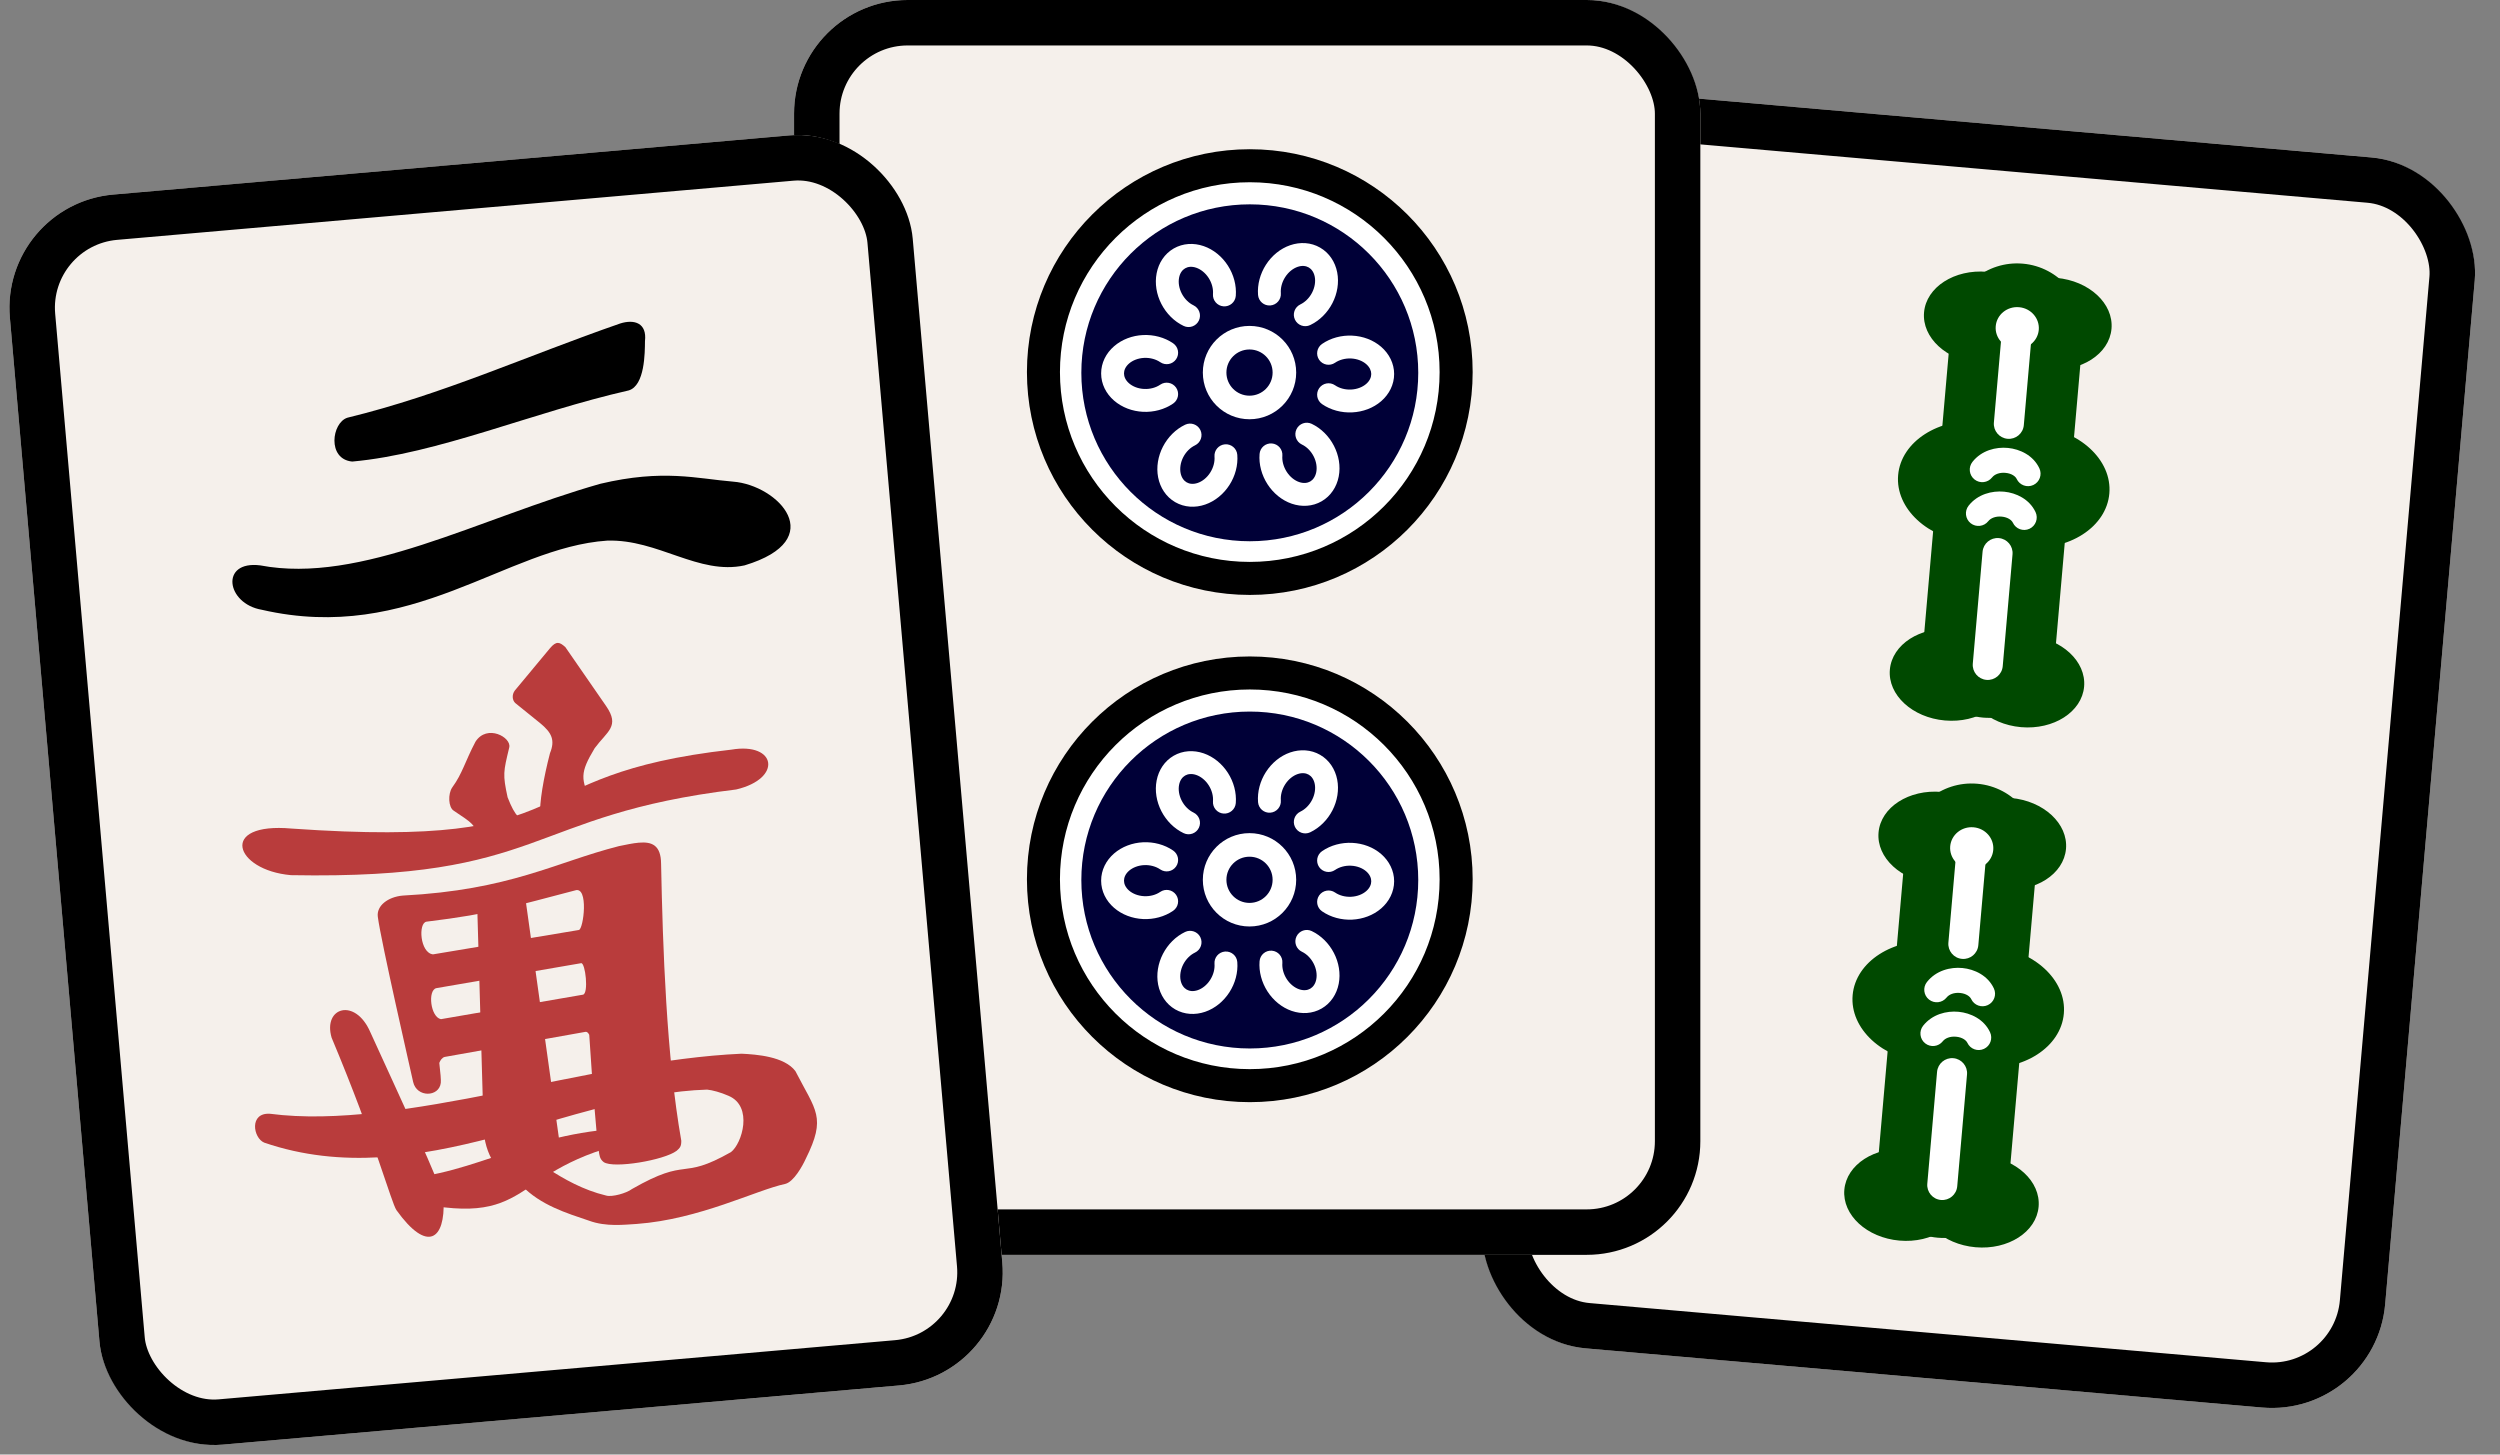 <svg width="110" height="64" viewBox="0 0 110 64" fill="none" xmlns="http://www.w3.org/2000/svg">
<rect x="0" y="0" width="110" height="64" fill="#808080" stroke="none"/>
<g clip-path="url(#clip0_330_3587)">
<path d="M104.678 6.957L74.477 4.315C71.445 4.05 68.772 6.293 68.507 9.325L64.656 53.348C64.39 56.38 66.633 59.053 69.665 59.318L99.866 61.961C102.898 62.226 105.571 59.983 105.836 56.951L109.688 12.927C109.953 9.896 107.71 7.223 104.678 6.957Z" fill="#F5F0EB"/>
<g clip-path="url(#clip1_330_3587)">
<path d="M87.081 15.982C88.516 16.108 89.759 15.309 89.856 14.199C89.953 13.088 88.868 12.086 87.433 11.96C85.998 11.835 84.755 12.633 84.658 13.744C84.561 14.855 85.646 15.857 87.081 15.982Z" fill="#004900"/>
<path d="M90.131 16.249C91.567 16.375 92.809 15.576 92.906 14.466C93.004 13.355 91.919 12.353 90.483 12.227C89.048 12.102 87.805 12.9 87.708 14.011C87.611 15.122 88.696 16.124 90.131 16.249Z" fill="#004900"/>
<path d="M85.577 31.701C87.012 31.827 88.254 31.029 88.352 29.918C88.449 28.807 87.364 27.805 85.929 27.679C84.493 27.554 83.251 28.352 83.154 29.463C83.056 30.574 84.141 31.576 85.577 31.701Z" fill="#004900"/>
<path fill-rule="evenodd" clip-rule="evenodd" d="M89.006 11.601C90.606 11.741 91.789 13.151 91.649 14.75L90.408 28.932C90.268 30.532 88.858 31.715 87.259 31.575C85.659 31.435 84.476 30.025 84.616 28.425L85.857 14.243C85.997 12.644 87.407 11.461 89.006 11.601Z" fill="#004900"/>
<path d="M88.926 31.995C90.362 32.12 91.604 31.322 91.701 30.211C91.798 29.1 90.713 28.098 89.278 27.972C87.843 27.847 86.6 28.645 86.503 29.756C86.406 30.867 87.491 31.869 88.926 31.995Z" fill="#004900"/>
<path d="M89.125 24.086C91.032 24.253 92.682 23.192 92.811 21.716C92.94 20.241 91.499 18.909 89.592 18.742C87.686 18.575 86.035 19.636 85.906 21.112C85.777 22.587 87.218 23.919 89.125 24.086Z" fill="#004900"/>
<path d="M86.737 23.877C88.644 24.044 90.294 22.983 90.424 21.507C90.553 20.032 89.112 18.7 87.205 18.533C85.298 18.367 83.647 19.427 83.518 20.903C83.389 22.379 84.83 23.71 86.737 23.877Z" fill="#004900"/>
<path fill-rule="evenodd" clip-rule="evenodd" d="M88.796 14.004C89.16 14.036 89.429 14.357 89.397 14.721L89.048 18.706C89.017 19.07 88.696 19.339 88.332 19.307C87.968 19.275 87.699 18.954 87.731 18.591L88.08 14.605C88.111 14.242 88.432 13.973 88.796 14.004Z" fill="white"/>
<path fill-rule="evenodd" clip-rule="evenodd" d="M87.95 23.676C88.314 23.708 88.583 24.028 88.551 24.392L88.12 29.314C88.088 29.677 87.768 29.947 87.404 29.915C87.04 29.883 86.771 29.562 86.803 29.198L87.233 24.277C87.265 23.913 87.586 23.644 87.95 23.676Z" fill="white"/>
<path d="M88.678 15.348C89.201 15.394 89.661 15.021 89.706 14.515C89.75 14.009 89.362 13.562 88.839 13.517C88.316 13.471 87.856 13.844 87.812 14.35C87.767 14.855 88.156 15.303 88.678 15.348Z" fill="white"/>
<path fill-rule="evenodd" clip-rule="evenodd" d="M88.076 22.731C87.808 22.706 87.591 22.797 87.484 22.932C87.296 23.171 86.949 23.211 86.71 23.023C86.472 22.834 86.431 22.488 86.619 22.249C87.018 21.744 87.648 21.583 88.182 21.634C88.709 21.685 89.298 21.962 89.565 22.534C89.693 22.809 89.574 23.137 89.298 23.266C89.022 23.395 88.694 23.275 88.566 22.999C88.514 22.889 88.35 22.758 88.076 22.731Z" fill="white"/>
<path fill-rule="evenodd" clip-rule="evenodd" d="M88.244 20.806C87.976 20.78 87.759 20.871 87.653 21.006C87.464 21.245 87.118 21.286 86.879 21.097C86.64 20.909 86.599 20.562 86.788 20.323C87.186 19.818 87.817 19.657 88.35 19.709C88.877 19.76 89.466 20.036 89.733 20.608C89.862 20.884 89.742 21.212 89.467 21.34C89.191 21.469 88.863 21.349 88.734 21.074C88.683 20.963 88.518 20.832 88.244 20.806Z" fill="white"/>
<path d="M85.079 38.867C86.514 38.992 87.757 38.194 87.854 37.083C87.951 35.972 86.866 34.97 85.431 34.845C83.995 34.719 82.753 35.518 82.656 36.628C82.559 37.739 83.644 38.741 85.079 38.867Z" fill="#004900"/>
<path d="M88.129 39.134C89.565 39.259 90.807 38.461 90.904 37.35C91.001 36.239 89.916 35.237 88.481 35.111C87.046 34.986 85.803 35.785 85.706 36.895C85.609 38.006 86.694 39.008 88.129 39.134Z" fill="#004900"/>
<path d="M83.575 54.586C85.01 54.712 86.252 53.913 86.35 52.802C86.447 51.691 85.362 50.689 83.926 50.564C82.491 50.438 81.249 51.237 81.151 52.347C81.054 53.458 82.139 54.46 83.575 54.586Z" fill="#004900"/>
<path fill-rule="evenodd" clip-rule="evenodd" d="M87.004 34.485C88.603 34.625 89.787 36.035 89.647 37.634L88.406 51.817C88.266 53.416 86.856 54.599 85.257 54.459C83.657 54.319 82.474 52.909 82.614 51.31L83.855 37.128C83.995 35.528 85.405 34.345 87.004 34.485Z" fill="#004900"/>
<path d="M86.924 54.879C88.359 55.005 89.602 54.206 89.699 53.095C89.796 51.984 88.711 50.982 87.276 50.857C85.84 50.731 84.598 51.53 84.501 52.641C84.404 53.751 85.489 54.753 86.924 54.879Z" fill="#004900"/>
<path d="M87.123 46.97C89.029 47.137 90.68 46.076 90.809 44.6C90.938 43.125 89.497 41.794 87.59 41.627C85.683 41.46 84.033 42.521 83.904 43.996C83.775 45.472 85.216 46.803 87.123 46.97Z" fill="#004900"/>
<path d="M84.735 46.761C86.642 46.928 88.292 45.867 88.421 44.392C88.55 42.916 87.109 41.585 85.203 41.418C83.296 41.251 81.645 42.312 81.516 43.787C81.387 45.263 82.828 46.594 84.735 46.761Z" fill="#004900"/>
<path fill-rule="evenodd" clip-rule="evenodd" d="M86.794 36.889C87.158 36.921 87.427 37.241 87.395 37.605L87.046 41.59C87.014 41.954 86.694 42.223 86.33 42.191C85.966 42.16 85.697 41.839 85.729 41.475L86.077 37.49C86.109 37.126 86.43 36.857 86.794 36.889Z" fill="white"/>
<path fill-rule="evenodd" clip-rule="evenodd" d="M85.948 46.56C86.311 46.592 86.581 46.913 86.549 47.276L86.118 52.198C86.086 52.562 85.766 52.831 85.402 52.799C85.038 52.767 84.769 52.447 84.801 52.083L85.231 47.161C85.263 46.797 85.584 46.528 85.948 46.56Z" fill="white"/>
<path d="M86.676 38.233C87.199 38.279 87.659 37.906 87.703 37.4C87.748 36.894 87.36 36.447 86.837 36.401C86.314 36.355 85.854 36.728 85.809 37.234C85.765 37.74 86.153 38.187 86.676 38.233Z" fill="white"/>
<path fill-rule="evenodd" clip-rule="evenodd" d="M86.073 45.616C85.805 45.59 85.588 45.681 85.482 45.816C85.294 46.055 84.947 46.096 84.708 45.907C84.469 45.719 84.429 45.372 84.617 45.133C85.016 44.629 85.646 44.467 86.179 44.519C86.706 44.57 87.296 44.846 87.562 45.418C87.691 45.694 87.572 46.022 87.296 46.15C87.02 46.279 86.692 46.16 86.564 45.884C86.512 45.774 86.347 45.642 86.073 45.616Z" fill="white"/>
<path fill-rule="evenodd" clip-rule="evenodd" d="M86.242 43.69C85.974 43.664 85.757 43.756 85.651 43.89C85.462 44.129 85.116 44.17 84.877 43.981C84.638 43.793 84.597 43.446 84.786 43.208C85.184 42.703 85.815 42.541 86.348 42.593C86.875 42.644 87.464 42.92 87.731 43.492C87.86 43.768 87.74 44.096 87.464 44.224C87.189 44.353 86.861 44.234 86.732 43.958C86.681 43.848 86.516 43.717 86.242 43.69Z" fill="white"/>
</g>
</g>
<rect x="70.508" y="4.972" width="37.876" height="53.213" rx="4" transform="rotate(5 70.508 4.972)" stroke="black" stroke-width="2"/>
<g clip-path="url(#clip2_330_3587)">
<path d="M70.153 0H39.836C36.793 0 34.325 2.467 34.325 5.511V49.703C34.325 52.746 36.793 55.213 39.836 55.213H70.153C73.196 55.213 75.663 52.746 75.663 49.703V5.511C75.663 2.467 73.196 0 70.153 0Z" fill="#F5F0EB"/>
<path d="M54.991 25.451C60.005 25.451 64.07 21.386 64.07 16.372C64.07 11.357 60.005 7.292 54.991 7.292C49.977 7.292 45.912 11.357 45.912 16.372C45.912 21.386 49.977 25.451 54.991 25.451Z" fill="white"/>
<path fill-rule="evenodd" clip-rule="evenodd" d="M54.991 8.019C50.378 8.019 46.638 11.758 46.638 16.372C46.638 20.985 50.378 24.724 54.991 24.724C59.604 24.724 63.343 20.985 63.343 16.372C63.343 11.758 59.604 8.019 54.991 8.019ZM45.185 16.372C45.185 10.956 49.575 6.566 54.991 6.566C60.407 6.566 64.797 10.956 64.797 16.372C64.797 21.787 60.407 26.177 54.991 26.177C49.575 26.177 45.185 21.787 45.185 16.372Z" fill="black"/>
<path d="M54.991 23.815C59.084 23.815 62.403 20.496 62.403 16.403C62.403 12.309 59.084 8.991 54.991 8.991C50.897 8.991 47.579 12.309 47.579 16.403C47.579 20.496 50.897 23.815 54.991 23.815Z" fill="#000037"/>
<path fill-rule="evenodd" clip-rule="evenodd" d="M51.049 15.935C50.863 15.808 50.61 15.735 50.342 15.747C50.074 15.76 49.838 15.857 49.678 15.995C49.521 16.132 49.456 16.29 49.456 16.431C49.456 16.571 49.521 16.73 49.678 16.866C49.838 17.005 50.074 17.102 50.342 17.114C50.61 17.127 50.863 17.054 51.049 16.926C51.278 16.769 51.591 16.827 51.749 17.056C51.906 17.285 51.848 17.598 51.619 17.756C51.238 18.018 50.764 18.142 50.294 18.12C49.824 18.097 49.366 17.928 49.018 17.626C48.667 17.322 48.45 16.897 48.45 16.431C48.45 15.965 48.667 15.54 49.018 15.236C49.366 14.934 49.824 14.764 50.294 14.742C50.764 14.72 51.238 14.844 51.619 15.106C51.848 15.264 51.906 15.577 51.749 15.806C51.591 16.035 51.278 16.093 51.049 15.935Z" fill="white"/>
<path fill-rule="evenodd" clip-rule="evenodd" d="M52.58 19.596C52.376 19.693 52.187 19.876 52.063 20.114C51.941 20.353 51.906 20.605 51.946 20.813C51.986 21.018 52.091 21.153 52.212 21.223C52.334 21.294 52.504 21.317 52.7 21.249C52.901 21.18 53.102 21.024 53.247 20.798C53.392 20.572 53.456 20.316 53.438 20.091C53.416 19.814 53.623 19.572 53.9 19.55C54.177 19.528 54.419 19.735 54.441 20.012C54.478 20.473 54.349 20.946 54.094 21.342C53.839 21.738 53.464 22.05 53.029 22.2C52.59 22.352 52.113 22.328 51.709 22.095C51.306 21.862 51.047 21.461 50.958 21.005C50.87 20.553 50.953 20.072 51.169 19.653C51.385 19.235 51.729 18.886 52.147 18.687C52.398 18.568 52.698 18.674 52.818 18.925C52.937 19.176 52.831 19.476 52.58 19.596Z" fill="white"/>
<path fill-rule="evenodd" clip-rule="evenodd" d="M56.424 20.053C56.406 20.278 56.47 20.533 56.615 20.759C56.76 20.985 56.961 21.141 57.162 21.21C57.359 21.278 57.528 21.255 57.65 21.185C57.771 21.115 57.876 20.979 57.916 20.775C57.956 20.567 57.922 20.314 57.799 20.076C57.676 19.837 57.486 19.654 57.282 19.558C57.032 19.438 56.925 19.138 57.045 18.887C57.164 18.636 57.465 18.529 57.715 18.649C58.133 18.848 58.477 19.196 58.693 19.615C58.909 20.033 58.992 20.514 58.904 20.967C58.816 21.422 58.556 21.823 58.153 22.056C57.75 22.289 57.273 22.313 56.834 22.162C56.398 22.012 56.023 21.699 55.768 21.303C55.514 20.907 55.384 20.435 55.421 19.974C55.443 19.697 55.685 19.49 55.962 19.512C56.239 19.534 56.446 19.776 56.424 20.053Z" fill="white"/>
<path fill-rule="evenodd" clip-rule="evenodd" d="M58.742 16.952C58.928 17.08 59.181 17.153 59.449 17.14C59.717 17.127 59.953 17.031 60.113 16.892C60.27 16.756 60.335 16.597 60.335 16.457C60.335 16.316 60.27 16.158 60.113 16.021C59.953 15.882 59.717 15.786 59.449 15.773C59.181 15.761 58.928 15.834 58.742 15.961C58.513 16.119 58.2 16.061 58.042 15.832C57.885 15.603 57.943 15.289 58.172 15.132C58.553 14.87 59.027 14.745 59.497 14.768C59.967 14.79 60.425 14.959 60.773 15.261C61.123 15.566 61.342 15.991 61.342 16.457C61.342 16.922 61.123 17.348 60.773 17.652C60.425 17.954 59.967 18.123 59.497 18.145C59.027 18.168 58.553 18.044 58.172 17.782C57.943 17.624 57.885 17.311 58.042 17.082C58.2 16.853 58.513 16.795 58.742 16.952Z" fill="white"/>
<path fill-rule="evenodd" clip-rule="evenodd" d="M57.216 13.394C57.419 13.297 57.609 13.115 57.732 12.876C57.855 12.637 57.889 12.385 57.849 12.177C57.809 11.973 57.705 11.837 57.583 11.767C57.461 11.697 57.292 11.674 57.095 11.742C56.895 11.811 56.693 11.967 56.548 12.193C56.403 12.418 56.34 12.674 56.357 12.899C56.379 13.176 56.172 13.418 55.895 13.44C55.618 13.462 55.376 13.255 55.354 12.978C55.318 12.517 55.447 12.045 55.701 11.649C55.956 11.252 56.331 10.94 56.767 10.79C57.206 10.639 57.683 10.662 58.086 10.896C58.49 11.128 58.749 11.53 58.837 11.985C58.925 12.438 58.842 12.919 58.627 13.337C58.411 13.756 58.066 14.104 57.649 14.303C57.398 14.423 57.097 14.316 56.978 14.065C56.858 13.814 56.965 13.514 57.216 13.394Z" fill="white"/>
<path fill-rule="evenodd" clip-rule="evenodd" d="M53.371 12.937C53.389 12.713 53.326 12.457 53.181 12.231C53.035 12.005 52.834 11.849 52.634 11.78C52.437 11.712 52.267 11.735 52.146 11.806C52.024 11.876 51.919 12.011 51.88 12.216C51.839 12.424 51.874 12.676 51.997 12.915C52.12 13.153 52.31 13.336 52.513 13.433C52.764 13.553 52.87 13.853 52.751 14.104C52.631 14.355 52.331 14.461 52.08 14.341C51.663 14.143 51.318 13.794 51.102 13.376C50.886 12.957 50.804 12.476 50.892 12.024C50.98 11.568 51.239 11.167 51.642 10.934C52.046 10.701 52.523 10.677 52.962 10.829C53.397 10.979 53.773 11.291 54.027 11.687C54.282 12.083 54.411 12.556 54.375 13.017C54.353 13.294 54.11 13.501 53.833 13.479C53.556 13.457 53.349 13.214 53.371 12.937Z" fill="white"/>
<path fill-rule="evenodd" clip-rule="evenodd" d="M54.978 15.377C54.417 15.377 53.962 15.832 53.962 16.393C53.962 16.955 54.417 17.41 54.978 17.41C55.54 17.41 55.995 16.955 55.995 16.393C55.995 15.832 55.54 15.377 54.978 15.377ZM52.925 16.393C52.925 15.259 53.844 14.34 54.978 14.34C56.113 14.34 57.032 15.259 57.032 16.393C57.032 17.528 56.113 18.447 54.978 18.447C53.844 18.447 52.925 17.528 52.925 16.393Z" fill="white"/>
<path d="M54.991 47.769C60.005 47.769 64.07 43.704 64.07 38.69C64.07 33.675 60.005 29.61 54.991 29.61C49.977 29.61 45.912 33.675 45.912 38.69C45.912 43.704 49.977 47.769 54.991 47.769Z" fill="white"/>
<path fill-rule="evenodd" clip-rule="evenodd" d="M54.991 30.337C50.378 30.337 46.638 34.077 46.638 38.69C46.638 43.303 50.378 47.042 54.991 47.042C59.604 47.042 63.343 43.303 63.343 38.69C63.343 34.077 59.604 30.337 54.991 30.337ZM45.185 38.69C45.185 33.274 49.575 28.884 54.991 28.884C60.407 28.884 64.797 33.274 64.797 38.69C64.797 44.105 60.407 48.495 54.991 48.495C49.575 48.495 45.185 44.105 45.185 38.69Z" fill="black"/>
<path d="M54.991 46.133C59.084 46.133 62.403 42.814 62.403 38.721C62.403 34.627 59.084 31.309 54.991 31.309C50.897 31.309 47.579 34.627 47.579 38.721C47.579 42.814 50.897 46.133 54.991 46.133Z" fill="#000037"/>
<path fill-rule="evenodd" clip-rule="evenodd" d="M51.049 38.253C50.863 38.126 50.61 38.053 50.342 38.065C50.074 38.078 49.838 38.175 49.678 38.313C49.521 38.45 49.456 38.608 49.456 38.749C49.456 38.889 49.521 39.048 49.678 39.184C49.838 39.323 50.074 39.419 50.342 39.432C50.61 39.445 50.863 39.372 51.049 39.244C51.278 39.087 51.591 39.145 51.749 39.374C51.906 39.603 51.848 39.916 51.619 40.074C51.238 40.336 50.764 40.46 50.294 40.438C49.824 40.415 49.366 40.246 49.018 39.944C48.667 39.64 48.45 39.215 48.45 38.749C48.45 38.283 48.667 37.858 49.018 37.554C49.366 37.252 49.824 37.083 50.294 37.06C50.764 37.038 51.238 37.162 51.619 37.424C51.848 37.581 51.906 37.895 51.749 38.124C51.591 38.353 51.278 38.411 51.049 38.253Z" fill="white"/>
<path fill-rule="evenodd" clip-rule="evenodd" d="M52.58 41.914C52.376 42.011 52.187 42.194 52.063 42.432C51.941 42.671 51.906 42.923 51.946 43.131C51.986 43.336 52.091 43.471 52.212 43.541C52.334 43.611 52.504 43.635 52.7 43.567C52.901 43.498 53.102 43.342 53.247 43.116C53.392 42.89 53.456 42.634 53.438 42.409C53.416 42.132 53.623 41.89 53.9 41.868C54.177 41.846 54.419 42.053 54.441 42.33C54.478 42.791 54.349 43.264 54.094 43.66C53.839 44.056 53.464 44.368 53.029 44.518C52.59 44.669 52.113 44.646 51.709 44.413C51.306 44.18 51.047 43.779 50.958 43.323C50.87 42.871 50.953 42.389 51.169 41.971C51.385 41.553 51.729 41.204 52.147 41.005C52.398 40.886 52.698 40.992 52.818 41.243C52.937 41.494 52.831 41.794 52.58 41.914Z" fill="white"/>
<path fill-rule="evenodd" clip-rule="evenodd" d="M56.424 42.371C56.406 42.596 56.47 42.851 56.615 43.077C56.76 43.303 56.961 43.459 57.162 43.528C57.359 43.596 57.528 43.573 57.65 43.503C57.771 43.432 57.876 43.297 57.916 43.093C57.956 42.885 57.922 42.632 57.799 42.394C57.676 42.155 57.486 41.972 57.282 41.875C57.032 41.756 56.925 41.456 57.045 41.205C57.164 40.954 57.465 40.847 57.715 40.967C58.133 41.166 58.477 41.514 58.693 41.933C58.909 42.351 58.992 42.832 58.904 43.285C58.816 43.74 58.556 44.142 58.153 44.374C57.75 44.607 57.273 44.631 56.834 44.48C56.398 44.33 56.023 44.017 55.768 43.621C55.514 43.225 55.384 42.753 55.421 42.292C55.443 42.015 55.685 41.808 55.962 41.83C56.239 41.852 56.446 42.094 56.424 42.371Z" fill="white"/>
<path fill-rule="evenodd" clip-rule="evenodd" d="M58.742 39.27C58.928 39.398 59.181 39.471 59.449 39.458C59.717 39.445 59.953 39.349 60.113 39.21C60.27 39.074 60.335 38.915 60.335 38.775C60.335 38.634 60.27 38.476 60.113 38.339C59.953 38.2 59.717 38.104 59.449 38.091C59.181 38.078 58.928 38.151 58.742 38.279C58.513 38.437 58.2 38.379 58.042 38.15C57.885 37.921 57.943 37.607 58.172 37.45C58.553 37.188 59.027 37.063 59.497 37.086C59.967 37.108 60.425 37.277 60.773 37.579C61.123 37.884 61.342 38.309 61.342 38.775C61.342 39.24 61.123 39.666 60.773 39.97C60.425 40.272 59.967 40.441 59.497 40.464C59.027 40.486 58.553 40.361 58.172 40.099C57.943 39.942 57.885 39.629 58.042 39.4C58.2 39.171 58.513 39.113 58.742 39.27Z" fill="white"/>
<path fill-rule="evenodd" clip-rule="evenodd" d="M57.216 35.712C57.419 35.615 57.609 35.433 57.732 35.194C57.855 34.955 57.889 34.703 57.849 34.495C57.809 34.291 57.705 34.155 57.583 34.085C57.461 34.015 57.292 33.992 57.095 34.06C56.895 34.129 56.693 34.285 56.548 34.511C56.403 34.736 56.34 34.992 56.357 35.217C56.379 35.494 56.172 35.736 55.895 35.758C55.618 35.78 55.376 35.573 55.354 35.296C55.318 34.835 55.447 34.363 55.701 33.967C55.956 33.571 56.331 33.258 56.767 33.108C57.206 32.957 57.683 32.98 58.086 33.213C58.49 33.446 58.749 33.848 58.837 34.303C58.925 34.755 58.842 35.237 58.627 35.655C58.411 36.074 58.066 36.422 57.649 36.621C57.398 36.74 57.097 36.634 56.978 36.383C56.858 36.132 56.965 35.832 57.216 35.712Z" fill="white"/>
<path fill-rule="evenodd" clip-rule="evenodd" d="M53.371 35.255C53.389 35.031 53.326 34.775 53.181 34.549C53.035 34.323 52.834 34.167 52.634 34.098C52.437 34.03 52.267 34.053 52.146 34.123C52.024 34.194 51.919 34.329 51.88 34.533C51.839 34.741 51.874 34.994 51.997 35.233C52.12 35.471 52.31 35.654 52.513 35.751C52.764 35.87 52.87 36.171 52.751 36.422C52.631 36.673 52.331 36.779 52.08 36.659C51.663 36.461 51.318 36.112 51.102 35.694C50.886 35.275 50.804 34.794 50.892 34.342C50.98 33.886 51.239 33.485 51.642 33.252C52.046 33.019 52.523 32.995 52.962 33.147C53.397 33.297 53.773 33.609 54.027 34.005C54.282 34.401 54.411 34.874 54.375 35.335C54.353 35.612 54.11 35.819 53.833 35.797C53.556 35.775 53.349 35.532 53.371 35.255Z" fill="white"/>
<path fill-rule="evenodd" clip-rule="evenodd" d="M54.978 37.695C54.417 37.695 53.962 38.15 53.962 38.711C53.962 39.273 54.417 39.728 54.978 39.728C55.54 39.728 55.995 39.273 55.995 38.711C55.995 38.15 55.54 37.695 54.978 37.695ZM52.925 38.711C52.925 37.577 53.844 36.658 54.978 36.658C56.113 36.658 57.032 37.577 57.032 38.711C57.032 39.846 56.113 40.765 54.978 40.765C53.844 40.765 52.925 39.846 52.925 38.711Z" fill="white"/>
</g>
<rect x="35.939" y="1" width="37.876" height="53.213" rx="4" stroke="black" stroke-width="2"/>
<g clip-path="url(#clip3_330_3587)">
<path d="M35.08 5.928L4.879 8.57C1.847 8.835 -0.396 11.508 -0.131 14.54L3.721 58.564C3.986 61.596 6.659 63.838 9.691 63.573L39.892 60.931C42.924 60.666 45.166 57.993 44.901 54.961L41.05 10.937C40.784 7.905 38.111 5.663 35.08 5.928Z" fill="#F5F0EB"/>
<path fill-rule="evenodd" clip-rule="evenodd" d="M12.802 38.507C24.05 38.715 23.09 35.863 32.393 34.737C34.44 34.255 34.161 32.651 32.189 32.983C22.289 34.097 26.072 37.384 12.835 36.457C9.601 36.167 10.31 38.289 12.802 38.507Z" fill="#B93C3C"/>
<path fill-rule="evenodd" clip-rule="evenodd" d="M22.407 32.887C22.513 32.444 21.431 31.846 20.922 32.633C20.464 33.5 20.351 34.028 19.897 34.65C19.705 34.931 19.725 35.519 19.962 35.669C20.853 36.277 20.747 36.13 21.366 37.177L23.604 36.786C22.805 35.906 22.694 35.999 22.334 35.08C22.116 34.067 22.147 33.971 22.407 32.887Z" fill="#B93C3C"/>
<path fill-rule="evenodd" clip-rule="evenodd" d="M24.874 28.471C24.626 28.253 24.483 28.181 24.192 28.531L22.651 30.385C22.518 30.563 22.536 30.805 22.67 30.933L23.762 31.815C24.281 32.24 24.432 32.566 24.199 33.142C23.916 34.23 23.727 35.325 23.767 35.913L26.059 35.327C25.53 34.287 25.515 34.007 26.165 32.922C26.715 32.174 27.291 31.964 26.666 31.062L24.874 28.471Z" fill="#B93C3C"/>
<path fill-rule="evenodd" clip-rule="evenodd" d="M28.106 37.078C27.844 37.101 27.547 37.166 27.235 37.229C24.423 37.944 22.466 39.158 17.714 39.406C17.073 39.465 16.558 39.85 16.624 40.341C16.765 41.423 18.067 47.093 18.178 47.605C18.334 48.301 19.32 48.278 19.395 47.647C19.409 47.531 19.381 47.21 19.329 46.768C19.378 46.637 19.463 46.533 19.562 46.506L25.769 45.4C25.833 45.395 25.886 45.45 25.927 45.533C26.071 47.743 26.233 49.903 26.347 50.654C26.375 50.82 26.382 50.996 26.562 51.132C26.989 51.43 29.222 51.05 29.772 50.635C29.923 50.503 29.977 50.442 29.977 50.194C29.325 46.49 29.162 41.722 29.088 38.005C29.082 37.181 28.68 37.028 28.106 37.078ZM25.304 39.178C25.912 38.971 25.678 40.897 25.467 40.92L19.052 41.992C18.479 41.929 18.391 40.604 18.769 40.553C21.685 40.199 22.663 39.861 25.304 39.178ZM25.57 42.38C25.756 42.349 25.911 43.721 25.649 43.766L19.402 44.843C18.941 44.756 18.809 43.571 19.197 43.479L25.57 42.38Z" fill="#B93C3C"/>
<path fill-rule="evenodd" clip-rule="evenodd" d="M23.095 39.374L20.99 39.629L21.279 49.623C21.295 50.76 21.97 51.842 22.712 51.794L24.707 50.895L23.095 39.374Z" fill="#B93C3C"/>
<path fill-rule="evenodd" clip-rule="evenodd" d="M17.431 51.887L17.601 52.76C23.733 54.247 22.09 51.419 28.094 50.166L27.977 49.631C23.31 49.709 21.038 51.696 17.431 51.887Z" fill="#B93C3C"/>
<path fill-rule="evenodd" clip-rule="evenodd" d="M16.292 45.411C15.628 43.882 14.199 44.319 14.591 45.658C16.534 50.295 17.209 52.897 17.445 53.248C18.805 55.145 19.595 54.548 19.517 52.797C19.482 52.264 17.536 48.159 16.292 45.411Z" fill="#B93C3C"/>
<path fill-rule="evenodd" clip-rule="evenodd" d="M11.883 49.006C10.953 48.943 11.136 50.076 11.628 50.277C18.453 52.608 25.139 48.114 31.112 47.943C31.342 47.964 31.711 48.064 32.054 48.215C33.152 48.677 32.651 50.321 32.163 50.692C29.893 51.98 30.35 50.861 27.805 52.318C27.569 52.5 26.923 52.682 26.67 52.604C25.66 52.363 24.803 51.871 24.117 51.426L22.943 52.153C23.783 53.031 24.942 53.38 25.904 53.706C26.676 53.993 27.482 53.883 28.022 53.853C30.782 53.649 33.268 52.365 34.551 52.092C34.925 52 35.31 51.303 35.455 50.983C36.367 49.147 35.901 48.889 34.998 47.13C34.515 46.482 33.276 46.394 32.626 46.363C25.935 46.663 17.628 49.756 11.883 49.006Z" fill="#B93C3C"/>
<path fill-rule="evenodd" clip-rule="evenodd" d="M11.452 24.877C9.672 24.651 9.948 26.562 11.519 26.83C18.116 28.351 22.27 24.084 26.721 23.787C28.963 23.721 30.733 25.315 32.76 24.877C36.531 23.741 34.238 21.345 32.256 21.192C30.664 21.06 29.183 20.629 26.411 21.287C21.046 22.813 15.872 25.718 11.452 24.877Z" fill="black"/>
<path fill-rule="evenodd" clip-rule="evenodd" d="M15.287 18.379C14.594 18.598 14.385 20.203 15.498 20.309C19.265 19.969 23.445 18.136 27.662 17.179C28.378 16.966 28.374 15.512 28.379 15.01C28.472 14.214 27.915 14.035 27.289 14.233C23.116 15.681 19.496 17.354 15.287 18.379Z" fill="black"/>
</g>
<rect x="1.083" y="9.906" width="37.876" height="53.213" rx="4" transform="rotate(-5 1.083 9.906)" stroke="black" stroke-width="2"/>
<defs>
<clipPath id="clip0_330_3587">
<rect x="69.599" y="3.888" width="39.876" height="55.213" rx="5" transform="rotate(5 69.599 3.888)" fill="white"/>
</clipPath>
<clipPath id="clip1_330_3587">
<rect width="33.064" height="44.085" fill="white" transform="translate(72.624 9.696) rotate(5)"/>
</clipPath>
<clipPath id="clip2_330_3587">
<rect x="34.939" width="39.876" height="55.213" rx="5" fill="white"/>
</clipPath>
<clipPath id="clip3_330_3587">
<rect y="8.997" width="39.876" height="55.213" rx="5" transform="rotate(-5 0 8.997)" fill="white"/>
</clipPath>
</defs>
</svg>
